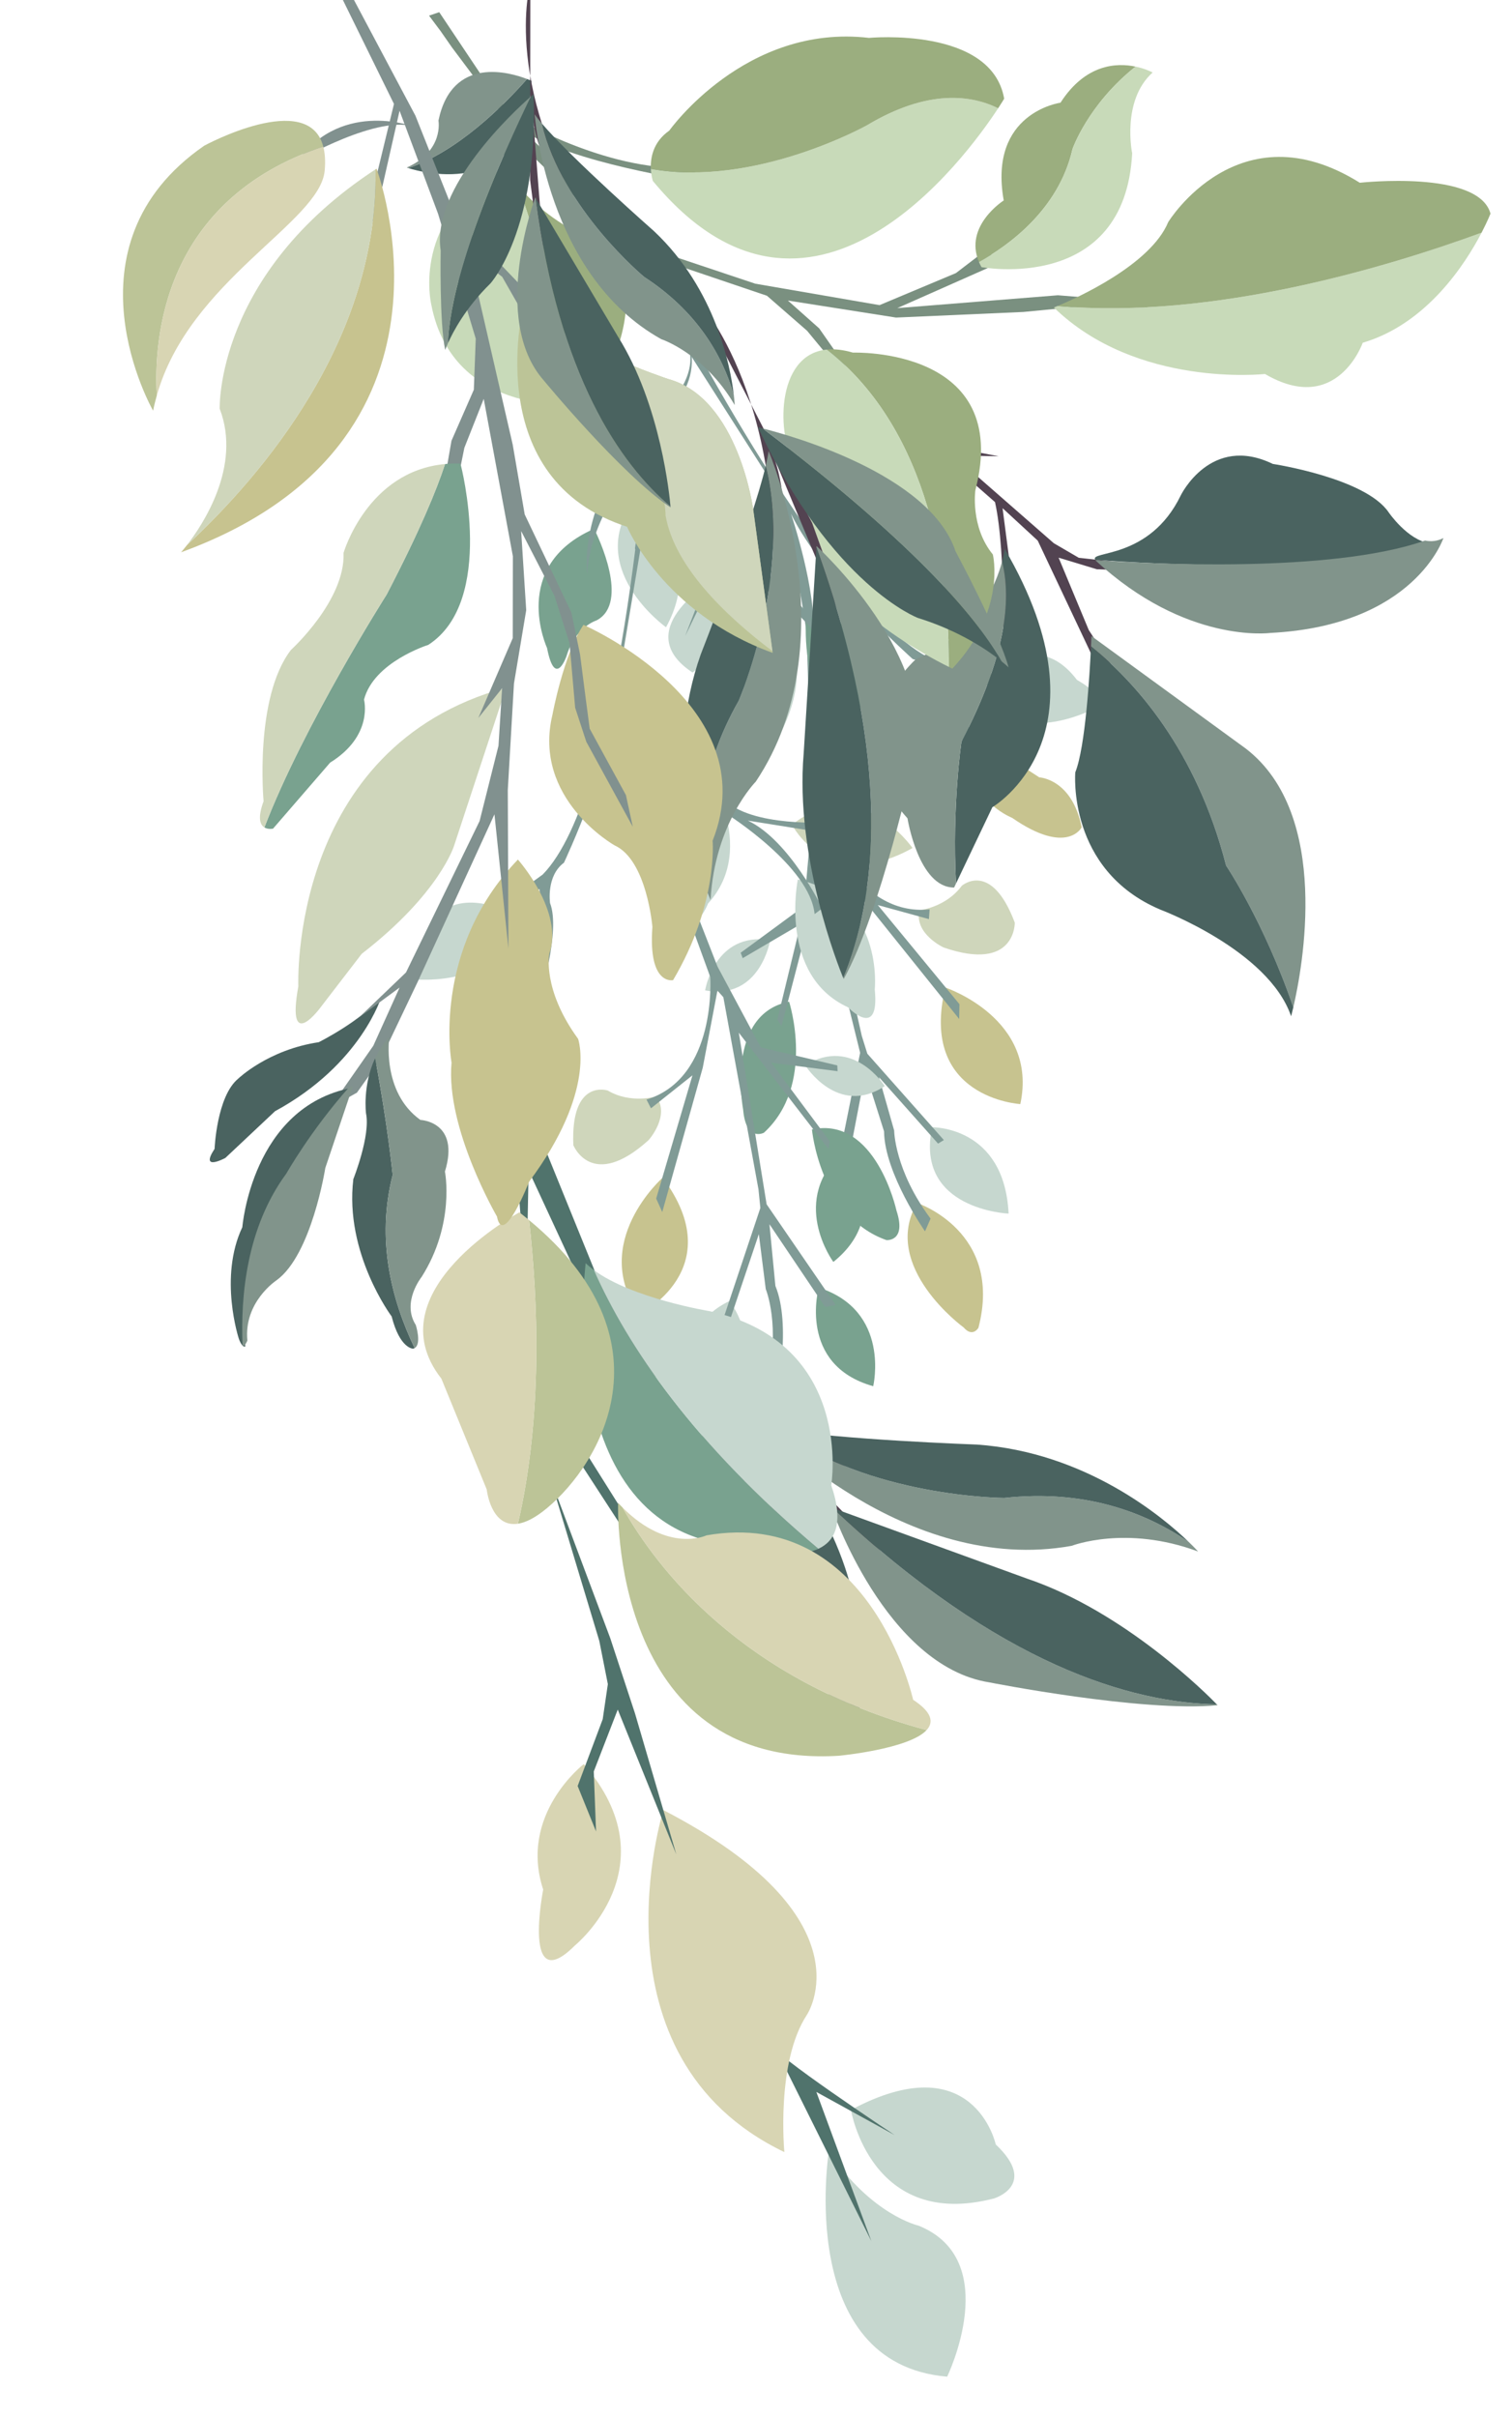 <?xml version="1.0" encoding="utf-8"?>
<svg xmlns="http://www.w3.org/2000/svg" viewBox="0 0 296 473" width="296"
    height="473" preserveAspectRatio="xMidYMid meet"
    style="width: 100%; height: 100%; transform: translate3d(0px, 0px, 0px);">
    <defs>
        <clipPath id="__lottie_element_39">
            <rect width="296" height="473" x="0" y="0"></rect>
        </clipPath>
    </defs>
    <g clip-path="url(#__lottie_element_39)">
        <g transform="matrix(1,0,0,1,-4,-33)" opacity="1" style="display: block;">
            <g opacity="1" transform="matrix(1,0,0,1,210.235,168.145)">
                <path fill="rgb(198,215,207)" fill-opacity="1"
                    d=" M-12.327,-2.957 C-12.327,-2.957 -3.361,-12.584 4.6,-2.082 C4.6,-2.082 12.327,2.058 7.005,4 C7.005,4 -10.924,12.583 -12.327,-2.957z">
                </path>
            </g>
            <g opacity="1" transform="matrix(1,0,0,1,203.274,189.474)">
                <path fill="rgb(199,195,143)" fill-opacity="1"
                    d=" M-6.151,-11.055 C-6.151,-11.055 4.185,-4.343 4.185,-4.343 C4.185,-4.343 10.589,-4.081 12.484,5.433 C12.484,5.433 9.665,11.055 -1.133,3.583 C-1.133,3.583 -12.484,-0.95 -6.151,-11.055z">
                </path>
            </g>
            <g opacity="1" transform="matrix(1,0,0,1,192.889,212.296)">
                <path fill="rgb(207,214,187)" fill-opacity="1"
                    d=" M-8.881,-1.164 C-8.881,-1.164 -3.739,-1.695 -0.606,-5.947 C-0.606,-5.947 5.153,-11.017 9.772,1.261 C9.772,1.261 9.992,11.017 -4.181,6.121 C-4.181,6.121 -9.992,3.417 -8.881,-1.164z">
                </path>
            </g>
            <g opacity="1" transform="matrix(1,0,0,1,195.565,237.668)">
                <path fill="rgb(199,195,143)" fill-opacity="1"
                    d=" M-6.498,-11.402 C-6.498,-11.402 11.761,-5.353 8.18,11.402 C8.18,11.402 -11.761,10.282 -6.498,-11.402z">
                </path>
            </g>
            <g opacity="1" transform="matrix(1,0,0,1,192.246,261.914)">
                <path fill="rgb(198,215,207)" fill-opacity="1"
                    d=" M-5.772,-8.304 C-5.772,-8.304 8.365,-8.592 9.206,8.591 C9.206,8.591 -9.206,7.841 -5.772,-8.304z">
                </path>
            </g>
            <g opacity="1" transform="matrix(1,0,0,1,188.372,281.624)">
                <path fill="rgb(199,195,143)" fill-opacity="1"
                    d=" M-4.845,-13.206 C-4.845,-13.206 12.077,-7.644 7.176,11.217 C7.176,11.217 6.047,13.206 4.279,11.16 C4.279,11.16 -12.076,-0.732 -4.845,-13.206z">
                </path>
            </g>
            <g opacity="1" transform="matrix(1,0,0,1,168.667,268.999)">
                <path fill="rgb(121,162,143)" fill-opacity="1"
                    d=" M0.725,-10.965 C0.725,-10.965 10.528,1.278 -1.525,10.965 C-1.525,10.965 -10.527,-1.245 0.725,-10.965z">
                </path>
            </g>
            <g opacity="1" transform="matrix(1,0,0,1,154.831,242.798)">
                <path fill="rgb(121,162,143)" fill-opacity="1"
                    d=" M3.652,-13.768 C3.652,-13.768 8.909,2.545 -1.279,11.877 C-1.279,11.877 -4.81,13.768 -5.35,7.332 C-5.35,7.332 -8.909,-11.319 3.652,-13.768z">
                </path>
            </g>
            <g opacity="1" transform="matrix(1,0,0,1,148.41,222.049)">
                <path fill="rgb(198,215,207)" fill-opacity="1"
                    d=" M6.369,-5.075 C6.369,-5.075 4.469,6.753 -6.369,4.769 C-6.369,4.769 -4.542,-6.753 6.369,-5.075z">
                </path>
            </g>
            <g opacity="1" transform="matrix(1,0,0,1,140.247,200.607)">
                <path fill="rgb(198,215,207)" fill-opacity="1"
                    d=" M1.607,-17.654 C1.607,-17.654 12.5,-1.913 2.363,9.209 C2.363,9.209 -0.818,17.654 -3.818,8.033 C-3.818,8.033 -12.5,-7.495 1.607,-17.654z">
                </path>
            </g>
            <g opacity="1" transform="matrix(1,0,0,1,128.738,178.155)">
                <path fill="rgb(207,214,187)" fill-opacity="1"
                    d=" M9.958,-5.509 C9.958,-5.509 8.959,9.933 -9.958,7.929 C-9.958,7.929 -6.27,-9.933 9.958,-5.509z">
                </path>
            </g>
            <g opacity="1" transform="matrix(1,0,0,1,142.557,130.2)">
                <path fill="rgb(198,215,207)" fill-opacity="1"
                    d=" M-7.443,-7.417 C-7.443,-7.417 10.525,-4.835 2.378,7.417 C2.378,7.417 -10.524,4.609 -7.443,-7.417z">
                </path>
            </g>
            <g opacity="1" transform="matrix(1,0,0,1,130.312,143.083)">
                <path fill="rgb(198,215,207)" fill-opacity="1"
                    d=" M-1.74,-12.671 C-1.74,-12.671 12.469,-2.593 4.075,12.671 C4.075,12.671 -12.47,0.894 -1.74,-12.671z">
                </path>
            </g>
            <g opacity="1" transform="matrix(1,0,0,1,115.226,152.219)">
                <path fill="rgb(121,162,143)" fill-opacity="1"
                    d=" M5.08,-15.729 C5.08,-15.729 11.564,-3.211 6.711,1.376 C6.388,1.681 6.014,1.952 5.584,2.181 C5.584,2.181 1.4,3.429 -0.314,9.158 C-0.314,9.158 -2.554,15.729 -4.135,7.584 C-4.135,7.584 -11.563,-8.45 5.08,-15.729z">
                </path>
            </g>
            <g opacity="1" transform="matrix(1,0,0,1,165.518,182.77)">
                <path fill="rgb(128,155,150)" fill-opacity="1"
                    d=" M-30.428,-91.201 C-30.428,-91.201 1.329,-28.84 21.891,-20.292 C21.891,-20.292 33.382,-17.665 33.382,-17.665 C33.382,-17.665 33.893,-15.116 33.893,-15.116 C33.893,-15.116 23.585,-17.941 23.585,-17.941 C23.585,-17.941 27.435,-6.496 32.926,-0.474 C32.926,-0.474 31.913,1.706 31.913,1.706 C31.913,1.706 22.961,-8.714 22.768,-14.581 C22.768,-14.581 21.437,-19.756 17.161,-20.793 C17.161,-20.793 -0.402,-36.374 -6.663,-49.213 C-6.663,-49.213 -1.489,-33.889 -2.342,-25.042 C-2.342,-25.042 -0.418,10.999 -0.418,10.999 C-0.418,10.999 6.037,29.705 20.47,28.195 C20.47,28.195 20.333,30.102 20.333,30.102 C20.333,30.102 10.327,27.351 10.327,27.351 C10.327,27.351 26.315,46.754 26.315,46.754 C26.315,46.754 26.259,49.651 26.259,49.651 C26.259,49.651 7.884,26.758 7.884,26.758 C7.884,26.758 -0.663,14.011 -0.663,14.011 C-0.663,14.011 -1.225,15.653 -1.225,15.653 C-1.225,15.653 7.188,52.945 7.188,52.945 C7.188,52.945 8.279,56.444 8.279,56.444 C8.279,56.444 23.259,73.339 23.259,73.339 C23.259,73.339 22.12,74.033 22.12,74.033 C22.12,74.033 10.559,61.04 10.559,61.04 C10.559,61.04 13.527,71.463 13.527,71.463 C13.527,71.463 13.582,79.237 20.66,88.715 C20.66,88.715 19.57,91.201 19.57,91.201 C19.57,91.201 11.642,79.898 11.548,71.629 C11.548,71.629 7.884,60.067 7.884,60.067 C7.884,60.067 4.205,79.224 4.205,79.224 C4.205,79.224 2.15,79.696 2.15,79.696 C2.15,79.696 6.868,56.263 6.868,56.263 C6.868,56.263 -1.286,23.238 -1.286,23.238 C-1.286,23.238 -8.528,51.071 -8.528,51.071 C-8.528,51.071 -9.337,49.743 -9.337,49.743 C-9.337,49.743 -4.816,31.113 -4.816,31.113 C-4.816,31.113 -16.127,37.747 -16.127,37.747 C-16.127,37.747 -16.515,36.682 -16.515,36.682 C-16.515,36.682 -4.116,27.565 -4.116,27.565 C-4.116,27.565 -2.523,9.679 -2.523,9.679 C-2.523,9.679 -3.607,-25.833 -3.607,-25.833 C-3.607,-25.833 -5.369,-38.551 -6.965,-43.304 C-6.965,-43.304 -10.918,-25.021 -15.932,-17.021 C-15.932,-17.021 -26.876,-1.244 -24.032,7.693 C-24.032,7.693 -25.865,7.248 -25.865,7.248 C-25.865,7.248 -25.203,-7.468 -19.191,-14.255 C-19.191,-14.255 -32.928,-5.623 -32.928,-5.623 C-32.928,-5.623 -33.894,-7.637 -33.894,-7.637 C-33.894,-7.637 -19.066,-12.769 -16.487,-20.066 C-16.487,-20.066 -7.292,-35.298 -9.344,-45.498 C-9.344,-45.498 -9.902,-54.527 -9.902,-54.527 C-9.902,-54.527 -32.979,-90.688 -32.979,-90.688 C-32.979,-90.688 -30.428,-91.201 -30.428,-91.201z">
                </path>
            </g>
            <g opacity="1" transform="matrix(1,0,0,1,130.3,118.68)">
                <path fill="rgb(128,155,150)" fill-opacity="1"
                    d=" M4.251,-26.783 C4.251,-26.783 13.313,-17.037 6.77,-7.845 C6.77,-7.845 1.527,-2.677 3.022,1.378 C3.022,1.378 13.206,11.827 13.206,11.827 C13.206,11.827 1.653,1.801 1.653,1.801 C1.653,1.801 -1.457,22.497 -1.457,22.497 C-1.457,22.497 -1.993,21.653 -1.993,21.653 C-1.993,21.653 0.823,1.72 0.823,1.72 C0.823,1.72 -10.914,14.381 -11.336,26.783 C-11.336,26.783 -13.313,12.721 -0.698,-0.172 C11.917,-13.064 11.023,-17.377 2.523,-26.77 C2.523,-26.77 4.251,-26.783 4.251,-26.783z">
                </path>
            </g>
            <g opacity="1" transform="matrix(1,0,0,1,93.698,215.5)">
                <path fill="rgb(198,215,207)" fill-opacity="1"
                    d=" M7.959,-4.752 C7.959,-4.752 -4.063,-10.094 -7.271,2.688 C-7.271,2.688 -12.759,9.524 -7.102,9.225 C-7.102,9.225 12.759,10.094 7.959,-4.752z">
                </path>
            </g>
            <g opacity="1" transform="matrix(1,0,0,1,106.124,235.883)">
                <path fill="rgb(199,195,143)" fill-opacity="1"
                    d=" M1.441,-13.271 C1.441,-13.271 -5.438,-3.044 -5.438,-3.044 C-5.438,-3.044 -11.228,-0.294 -9.242,9.202 C-9.242,9.202 -4.444,13.271 2.562,2.163 C2.562,2.163 11.228,-6.457 1.441,-13.271z">
                </path>
            </g>
            <g opacity="1" transform="matrix(1,0,0,1,125.474,255.089)">
                <path fill="rgb(207,214,187)" fill-opacity="1"
                    d=" M6.977,-7.52 C6.977,-7.52 2.039,-5.993 -2.511,-8.676 C-2.511,-8.676 -9.795,-11.083 -9.233,2.023 C-9.233,2.023 -5.612,11.084 5.509,1.025 C5.509,1.025 9.795,-3.742 6.977,-7.52z">
                </path>
            </g>
            <g opacity="1" transform="matrix(1,0,0,1,133.185,276.84)">
                <path fill="rgb(199,195,143)" fill-opacity="1"
                    d=" M0.544,-13.366 C0.544,-13.366 -13.884,-0.645 -4.021,13.366 C-4.021,13.366 13.884,4.521 0.544,-13.366z">
                </path>
            </g>
            <g opacity="1" transform="matrix(1,0,0,1,145.016,298.321)">
                <path fill="rgb(198,215,207)" fill-opacity="1"
                    d=" M1.816,-10.707 C1.816,-10.707 -11.303,-5.431 -5.343,10.707 C-5.343,10.707 11.303,2.801 1.816,-10.707z">
                </path>
            </g>
            <g opacity="1" transform="matrix(1,0,0,1,154.424,314.366)">
                <path fill="rgb(199,195,143)" fill-opacity="1"
                    d=" M0.923,-14.284 C0.923,-14.284 -12.465,-2.535 -0.564,12.897 C-0.564,12.897 1.255,14.284 2.079,11.709 C2.079,11.709 12.465,-5.642 0.923,-14.284z">
                </path>
            </g>
            <g opacity="1" transform="matrix(1,0,0,1,169.252,294.635)">
                <path fill="rgb(121,162,143)" fill-opacity="1"
                    d=" M-4.971,-9.647 C-4.971,-9.647 -9.191,5.459 5.694,9.647 C5.694,9.647 9.191,-5.115 -4.971,-9.647z">
                </path>
            </g>
            <g opacity="1" transform="matrix(1,0,0,1,172.238,263.703)">
                <path fill="rgb(121,162,143)" fill-opacity="1"
                    d=" M-9.288,-9.674 C-9.288,-9.674 -7.732,7.395 5.298,11.986 C5.298,11.986 9.288,12.343 7.262,6.209 C7.262,6.209 3.227,-12.344 -9.288,-9.674z">
                </path>
            </g>
            <g opacity="1" transform="matrix(1,0,0,1,169.42,243.646)">
                <path fill="rgb(198,215,207)" fill-opacity="1"
                    d=" M-7.788,-2.159 C-7.788,-2.159 -1.405,7.979 7.788,1.906 C7.788,1.906 1.593,-7.979 -7.788,-2.159z">
                </path>
            </g>
            <g opacity="1" transform="matrix(1,0,0,1,166.742,220.888)">
                <path fill="rgb(198,215,207)" fill-opacity="1"
                    d=" M-6.554,-15.767 C-6.554,-15.767 -10.407,2.985 3.279,9.244 C3.279,9.244 9.516,15.766 8.506,5.738 C8.506,5.738 10.407,-11.951 -6.554,-15.767z">
                </path>
            </g>
            <g opacity="1" transform="matrix(1,0,0,1,170.849,196.095)">
                <path fill="rgb(207,214,187)" fill-opacity="1"
                    d=" M-11.795,-1.693 C-11.795,-1.693 -4.823,12.123 11.795,2.865 C11.795,2.865 1.4,-12.123 -11.795,-1.693z">
                </path>
            </g>
            <g opacity="1" transform="matrix(1,0,0,1,138.821,155.872)">
                <path fill="rgb(198,215,207)" fill-opacity="1"
                    d=" M3.986,-8.748 C3.986,-8.748 -11.533,0.67 0.765,8.748 C0.765,8.748 11.533,1.109 3.986,-8.748z">
                </path>
            </g>
            <g opacity="1" transform="matrix(1,0,0,1,154.847,164.376)">
                <path fill="rgb(198,215,207)" fill-opacity="1"
                    d=" M-3.033,-12.797 C-3.033,-12.797 -12.155,2.044 1.55,12.797 C1.55,12.797 12.155,-4.523 -3.033,-12.797z">
                </path>
            </g>
            <g opacity="1" transform="matrix(1,0,0,1,170.949,166.905)">
                <path fill="rgb(121,162,143)" fill-opacity="1"
                    d=" M-9.146,-12.974 C-9.146,-12.974 -10.207,1.083 -3.945,3.401 C-3.527,3.555 -3.078,3.657 -2.592,3.7 C-2.592,3.7 1.746,3.209 5.568,7.807 C5.568,7.807 10.206,12.974 8.467,4.861 C8.467,4.861 9.018,-12.8 -9.146,-12.974z">
                </path>
            </g>
            <g opacity="1" transform="matrix(1,0,0,1,134.344,211.838)">
                <path fill="rgb(128,155,150)" fill-opacity="1"
                    d=" M-3.749,-93.439 C-3.749,-93.439 -8.523,-23.621 -24.091,-7.697 C-24.091,-7.697 -33.632,-0.777 -33.632,-0.777 C-33.632,-0.777 -33.104,1.77 -33.104,1.77 C-33.104,1.77 -24.727,-4.871 -24.727,-4.871 C-24.727,-4.871 -23.785,7.168 -26.477,14.861 C-26.477,14.861 -24.689,16.469 -24.689,16.469 C-24.689,16.469 -20.538,3.374 -22.66,-2.099 C-22.66,-2.099 -23.463,-7.381 -19.936,-10.012 C-19.936,-10.012 -9.886,-31.23 -9.157,-45.496 C-9.157,-45.496 -7.911,-29.37 -3.658,-21.565 C-3.658,-21.565 8.697,12.346 8.697,12.346 C8.697,12.346 10.09,32.086 -3.781,36.354 C-3.781,36.354 -2.905,38.055 -2.905,38.055 C-2.905,38.055 5.22,31.602 5.22,31.602 C5.22,31.602 -1.884,55.719 -1.884,55.719 C-1.884,55.719 -0.697,58.362 -0.697,58.362 C-0.697,58.362 7.235,30.099 7.235,30.099 C7.235,30.099 10.105,15.021 10.105,15.021 C10.105,15.021 11.264,16.313 11.264,16.313 C11.264,16.313 18.14,53.918 18.14,53.918 C18.14,53.918 18.508,57.564 18.508,57.564 C18.508,57.564 11.348,78.978 11.348,78.978 C11.348,78.978 12.667,79.171 12.667,79.171 C12.667,79.171 18.211,62.686 18.211,62.686 C18.211,62.686 19.565,73.438 19.565,73.438 C19.565,73.438 22.563,80.611 19.767,92.106 C19.767,92.106 21.742,93.966 21.742,93.966 C21.742,93.966 24.606,80.46 21.452,72.814 C21.452,72.814 20.29,60.743 20.29,60.743 C20.29,60.743 31.184,76.926 31.184,76.926 C31.184,76.926 33.259,76.555 33.259,76.555 C33.259,76.555 19.735,56.845 19.735,56.845 C19.735,56.845 14.293,23.267 14.293,23.267 C14.293,23.267 31.863,46.035 31.863,46.035 C31.863,46.035 32.087,44.496 32.087,44.496 C32.087,44.496 20.626,29.129 20.626,29.129 C20.626,29.129 33.632,30.798 33.632,30.798 C33.632,30.798 33.572,29.666 33.572,29.666 C33.572,29.666 18.591,26.138 18.591,26.138 C18.591,26.138 10.116,10.308 10.116,10.308 C10.116,10.308 -2.806,-22.788 -2.806,-22.788 C-2.806,-22.788 -6.167,-35.18 -6.562,-40.178 C-6.562,-40.178 4.239,-24.907 11.987,-19.512 C11.987,-19.512 28.239,-9.286 29.126,0.05 C29.126,0.05 30.638,-1.077 30.638,-1.077 C30.638,-1.077 24.262,-14.356 16.069,-18.244 C16.069,-18.244 32.091,-15.687 32.091,-15.687 C32.091,-15.687 32.19,-17.918 32.19,-17.918 C32.19,-17.918 16.537,-16.829 11.304,-22.531 C11.304,-22.531 -3.124,-32.94 -5.234,-43.128 C-5.234,-43.128 -8.26,-51.653 -8.26,-51.653 C-8.26,-51.653 -1.202,-93.966 -1.202,-93.966 C-1.202,-93.966 -3.749,-93.439 -3.749,-93.439z">
                </path>
            </g>
            <g opacity="1" transform="matrix(1,0,0,1,146.628,139.741)">
                <path fill="rgb(128,155,150)" fill-opacity="1"
                    d=" M-15.409,-21.252 C-15.409,-21.252 -19.926,-8.735 -10.304,-2.843 C-10.304,-2.843 -3.455,-0.143 -3.242,4.173 C-3.242,4.173 -8.515,17.778 -8.515,17.778 C-8.515,17.778 -1.816,4.025 -1.816,4.025 C-1.816,4.025 9.156,21.848 9.156,21.848 C9.156,21.848 9.32,20.861 9.32,20.861 C9.32,20.861 -1.085,3.626 -1.085,3.626 C-1.085,3.626 14.676,10.674 19.926,21.918 C19.926,21.918 16.233,8.206 -0.427,1.29 C-17.085,-5.627 -17.953,-9.945 -13.815,-21.918 C-13.815,-21.918 -15.409,-21.252 -15.409,-21.252z">
                </path>
            </g>
        </g>
        <g transform="matrix(1,0,0,1,0,0)" opacity="1" style="display: block;">
            <g opacity="1" transform="matrix(1,0,0,1,203.135,114.56)">
                <path fill="rgb(82,67,81)" fill-opacity="1"
                    d=" M20.675,27.913 C20.675,27.913 11.562,15.682 11.562,15.682 C11.562,15.682 0.021,-8.758 0.021,-8.758 C0.021,-8.758 -6.866,-15.111 -6.866,-15.111 C-6.866,-15.111 -5.176,-2.13 -5.176,-2.13 C-5.176,-2.13 -4.78,5.068 -4.78,5.068 C-4.78,5.068 -4.803,11.753 -4.803,11.753 C-4.803,11.753 -6.822,14.937 -6.822,14.937 C-6.822,14.937 -6.082,-6.178 -8.346,-16.298 C-8.346,-16.298 -21.572,-27.913 -21.572,-27.913 C-21.572,-27.913 -7.62,-25.266 -7.62,-25.266 C-7.62,-25.266 -16.459,-25.414 -16.459,-25.414 C-16.459,-25.414 3.171,-8.249 3.171,-8.249 C3.171,-8.249 8.06,-5.396 8.06,-5.396 C8.06,-5.396 19.889,-4.095 19.889,-4.095 C19.889,-4.095 19.859,-2.874 19.859,-2.874 C19.859,-2.874 11.599,-3.151 11.599,-3.151 C11.599,-3.151 4.107,-5.422 4.107,-5.422 C4.107,-5.422 10.009,8.742 10.009,8.742 C10.009,8.742 21.572,26.497 21.572,26.497 C21.572,26.497 20.675,27.913 20.675,27.913z">
                </path>
            </g>
            <g opacity="1" transform="matrix(1,0,0,1,237.135,160.81)">
                <path fill="rgb(129,148,139)" fill-opacity="1"
                    d=" M2.89,8.575 C2.89,8.575 10.315,19.588 16.053,36.328 C17.808,28.788 23.55,-1.349 6.773,-14.296 C6.773,-14.296 -23.464,-36.328 -23.464,-36.328 C-23.464,-36.328 -23.49,-35.572 -23.549,-34.312 C-15.025,-27.451 -2.952,-14.217 2.89,8.575z">
                </path>
            </g>
            <g opacity="1" transform="matrix(1,0,0,1,231.014,162.689)">
                <path fill="rgb(74,99,96)" fill-opacity="1"
                    d=" M22.174,34.449 C16.436,17.708 9.01,6.697 9.01,6.697 C3.168,-16.095 -8.905,-29.33 -17.43,-36.191 C-17.68,-30.865 -18.525,-16.479 -20.506,-11.551 C-20.506,-11.551 -22.175,7.554 -3.888,15.314 C-3.888,15.314 17.331,23.246 21.741,36.191 C21.741,36.191 21.915,35.562 22.174,34.449z">
                </path>
            </g>
            <g opacity="1" transform="matrix(1,0,0,1,246.519,98.919)">
                <path fill="rgb(74,99,96)" fill-opacity="1"
                    d=" M33.399,7.409 C29.05,6.8 25.33,1.34 25.33,1.34 C20.774,-5.385 2.655,-8.129 2.655,-8.129 C-9.52,-14.028 -15.368,-1.966 -15.368,-1.966 C-21.513,10.728 -33.399,8.792 -32.095,10.638 C-28.286,10.946 12.389,14.027 33.399,7.409z">
                </path>
            </g>
            <g opacity="1" transform="matrix(1,0,0,1,248.501,115.692)">
                <path fill="rgb(129,148,139)" fill-opacity="1"
                    d=" M34.073,-10.396 C32.862,-9.762 31.641,-9.667 30.474,-9.906 C11.997,-3.431 -24.118,-5.369 -34.073,-6.056 C-16.352,10.397 0.166,8.176 0.166,8.176 C28.451,6.755 34.073,-10.396 34.073,-10.396z">
                </path>
            </g>
            <g opacity="1" transform="matrix(1,0,0,1,202.226,140.156)">
                <path fill="rgb(74,99,96)" fill-opacity="1"
                    d=" M-5.544,-32.754 C-5.544,-32.754 -5.644,-31.792 -6.052,-30.251 C-4.157,-22.686 -5.376,-11.494 -14.004,4.993 C-14.004,4.993 -15.866,17.515 -15.072,32.754 C-15.072,32.754 -7.951,17.81 -7.951,17.81 C-7.951,17.81 15.865,3.9 -5.544,-32.754z">
                </path>
            </g>
            <g opacity="1" transform="matrix(1,0,0,1,180.394,141.819)">
                <path fill="rgb(129,148,139)" fill-opacity="1"
                    d=" M15.781,-31.915 C14.586,-27.393 10.73,-17.859 -1.108,-12.803 C-1.108,-12.803 -17.675,1.83 -2.74,18.321 C-2.74,18.321 -0.57,31.915 6.389,31.869 C6.389,31.869 6.76,31.09 6.76,31.09 C5.967,15.851 7.829,3.329 7.829,3.329 C16.457,-13.158 17.676,-24.35 15.781,-31.915z">
                </path>
            </g>
            <g opacity="1" transform="matrix(1,0,0,1,154.374,40.545)">
                <path fill="rgb(122,144,128)" fill-opacity="1"
                    d=" M70.382,19.67 C70.382,19.67 57.936,19.352 57.936,19.352 C57.936,19.352 45.986,20.505 45.986,20.505 C45.986,20.505 21.044,21.604 21.044,21.604 C21.044,21.604 -0.13,18.271 -0.13,18.271 C-0.13,18.271 5.993,23.715 5.993,23.715 C5.993,23.715 11.235,31.222 11.235,31.222 C11.235,31.222 11.492,38.162 11.492,38.162 C11.492,38.162 7.763,29.192 7.763,29.192 C7.763,29.192 3.617,24.176 3.617,24.176 C3.617,24.176 -4.23,17.335 -4.23,17.335 C-4.23,17.335 -21.788,11.391 -21.788,11.391 C-21.788,11.391 -41.393,-1.627 -41.393,-1.627 C-41.393,-1.627 -53.107,-12.863 -53.107,-12.863 C-53.107,-12.863 -55.406,-5.206 -55.406,-5.206 C-55.406,-5.206 -55.331,2.271 -55.331,2.271 C-55.331,2.271 -56.725,-3.65 -56.725,-3.65 C-56.725,-3.65 -54.402,-15.933 -54.402,-15.933 C-54.402,-15.933 -65.874,-31.238 -65.874,-31.238 C-65.874,-31.238 -68.143,-34.495 -68.143,-34.495 C-68.143,-34.495 -70.382,-37.484 -70.382,-37.484 C-70.382,-37.484 -68.385,-38.162 -68.385,-38.162 C-68.385,-38.162 -57.087,-21.266 -57.087,-21.266 C-57.087,-21.266 -53.089,-17.318 -53.089,-17.318 C-53.089,-17.318 -34.23,-6.187 -18.077,-7.894 C-18.077,-7.894 -18.814,-5.173 -18.814,-5.173 C-18.814,-5.173 -42.67,-8.682 -51.973,-15.01 C-51.973,-15.01 -40.704,-4.04 -40.704,-4.04 C-40.704,-4.04 -22.098,9.765 -22.098,9.765 C-22.098,9.765 -6.523,14.973 -6.523,14.973 C-6.523,14.973 17.808,19.171 17.808,19.171 C17.808,19.171 32.761,12.899 32.761,12.899 C32.761,12.899 39.046,8.097 39.046,8.097 C39.046,8.097 40.806,11.107 40.806,11.107 C40.806,11.107 21.291,19.753 21.291,19.753 C21.291,19.753 52.716,17.239 52.716,17.239 C52.716,17.239 68.365,18.498 68.365,18.498 C68.365,18.498 70.382,19.67 70.382,19.67z">
                </path>
            </g>
            <g opacity="1" transform="matrix(1,0,0,1,248.179,63.497)">
                <path fill="rgb(200,218,185)" fill-opacity="1"
                    d=" M41.864,-17.959 C38.699,-11.872 31.148,-0.11 18.601,3.578 C18.601,3.578 13.571,17.959 -0.536,9.692 C-0.536,9.692 -25.602,12.484 -41.864,-3.319 C-41.864,-3.319 -41.593,-3.424 -41.121,-3.62 C-10.591,-0.887 23.793,-11.349 41.864,-17.959z">
                </path>
            </g>
            <g opacity="1" transform="matrix(1,0,0,1,249.423,41.768)">
                <path fill="rgb(155,174,127)" fill-opacity="1"
                    d=" M-42.366,18.109 C-38.896,16.665 -24.21,10.136 -20.724,1.694 C-20.724,1.694 -6.927,-20.843 16.779,-6.003 C16.779,-6.003 40.036,-8.586 42.366,0.038 C42.366,0.038 41.791,1.52 40.619,3.771 C22.548,10.381 -11.836,20.842 -42.366,18.109z">
                </path>
            </g>
            <g opacity="1" transform="matrix(1,0,0,1,180.065,99.353)">
                <path fill="rgb(155,174,127)" fill-opacity="1"
                    d=" M-18.199,-30.944 C-16.728,-31.088 -15.035,-30.915 -13.094,-30.345 C-13.094,-30.345 18.199,-31.491 10.878,-3.414 C10.878,-3.414 9.854,3.722 14.302,9.162 C14.302,9.162 17.019,20.127 6.378,31.491 C6.378,31.491 6.135,31.379 5.717,31.174 C5.702,14.245 2.389,-14.816 -18.199,-30.944z">
                </path>
            </g>
            <g opacity="1" transform="matrix(1,0,0,1,168.68,99.468)">
                <path fill="rgb(200,218,185)" fill-opacity="1"
                    d=" M-6.814,-31.059 C13.774,-14.931 17.087,14.13 17.102,31.059 C12.694,28.904 -12.616,15.765 -9.99,-0.552 C-9.99,-0.552 -9.362,-4.006 -13.143,-9.107 C-16.453,-13.571 -17.101,-30.057 -6.814,-31.059z">
                </path>
            </g>
            <g opacity="1" transform="matrix(1,0,0,1,161.413,45.015)">
                <path fill="rgb(200,218,185)" fill-opacity="1"
                    d=" M8.258,-20.465 C20.263,-27.666 28.778,-26.395 33.992,-23.828 C27.695,-14.227 -2.796,27.666 -33.609,-9.605 C-33.609,-9.605 -33.929,-10.576 -33.992,-11.969 C-13.648,-8.259 8.258,-20.465 8.258,-20.465z">
                </path>
            </g>
            <g opacity="1" transform="matrix(1,0,0,1,161.954,20.669)">
                <path fill="rgb(155,174,127)" fill-opacity="1"
                    d=" M8.172,-13.254 C8.172,-13.254 32.148,-15.532 34.632,-1.354 C34.632,-1.354 34.224,-0.661 33.451,0.518 C28.236,-2.049 19.722,-3.321 7.717,3.88 C7.717,3.88 -14.19,16.086 -34.535,12.376 C-34.632,10.248 -34.126,7.124 -30.93,4.891 C-30.93,4.891 -16.048,-16.086 8.172,-13.254z">
                </path>
            </g>
            <g opacity="1" transform="matrix(1,0,0,1,114.369,57.582)">
                <path fill="rgb(155,174,127)" fill-opacity="1"
                    d=" M-8.279,7.327 C-8.279,7.327 -10.71,-0.308 -8.926,-8.12 C-8.926,-8.12 -10.464,-14.853 -13.085,-21.353 C-10.612,-18.445 -6.232,-14.278 0.561,-11.095 C0.561,-11.095 13.085,-6.96 6.057,11.87 C6.057,11.87 2.084,15.156 5.126,21.19 C5.126,21.19 4.734,21.262 4.064,21.353 C-0.451,18.108 -6.067,13.142 -8.279,7.327z">
                </path>
            </g>
            <g opacity="1" transform="matrix(1,0,0,1,99.387,57.245)">
                <path fill="rgb(200,218,185)" fill-opacity="1"
                    d=" M6.056,-7.783 C4.273,0.029 6.702,7.665 6.702,7.665 C8.915,13.48 14.531,18.444 19.047,21.689 C13.678,22.422 -10.725,24.491 -14.971,2.286 C-14.971,2.286 -19.047,-14.873 -0.646,-24.49 C-0.646,-24.49 0.158,-23.062 1.898,-21.015 C4.518,-14.515 6.056,-7.783 6.056,-7.783z">
                </path>
            </g>
            <g opacity="1" transform="matrix(1,0,0,1,205.47,31.766)">
                <path fill="rgb(155,174,127)" fill-opacity="1"
                    d=" M16.834,-18.732 C7.452,-11.251 4.485,-2.572 4.485,-2.572 C1.79,9.234 -7.972,16.263 -13.819,19.507 C-16.834,12.456 -8.974,7.462 -8.974,7.462 C-12.039,-9.758 2.136,-11.665 2.136,-11.665 C7.03,-19.264 13.129,-19.508 16.834,-18.732z">
                </path>
            </g>
            <g opacity="1" transform="matrix(1,0,0,1,208.648,35.282)">
                <path fill="rgb(200,218,185)" fill-opacity="1"
                    d=" M16.997,-21.093 C10.851,-15.584 12.994,-5.277 12.994,-5.277 C11.545,22.248 -16.504,17.001 -16.504,17.001 C-16.696,16.659 -16.855,16.324 -16.997,15.991 C-11.149,12.747 -1.388,5.718 1.308,-6.089 C1.308,-6.089 4.274,-14.766 13.656,-22.248 C15.685,-21.823 16.997,-21.093 16.997,-21.093z">
                </path>
            </g>
        </g>
        <g transform="matrix(1,0,0,1,16,-5)" opacity="1" style="display: block;">
            <g opacity="1" transform="matrix(1,0,0,1,138.43,104.089)">
                <path fill="rgb(83,67,81)" fill-opacity="1"
                    d=" M-17.986,-40.534 C-17.986,-40.534 1.094,-20.365 -3.812,25.297 C-3.812,25.297 2.378,2.437 -3.384,-10.697 C-3.384,-10.697 17.986,40.534 17.986,40.534 C17.986,40.534 4.563,3.26 4.563,3.26 C4.563,3.26 -17.986,-40.534 -17.986,-40.534z">
                </path>
            </g>
            <g opacity="1" transform="matrix(1,0,0,1,135.28,137.177)">
                <path fill="rgb(129,148,139)" fill-opacity="1"
                    d=" M-6.645,4.933 C-14.525,18.727 -15.106,31.421 -13.152,41.503 C-12.573,43.06 -12.173,43.921 -12.173,43.921 C-11.36,28.89 -3.32,20.786 -3.32,20.786 C15.106,-6.785 -0.811,-43.921 -0.811,-43.921 C-0.916,-43.114 -1.113,-42.13 -1.376,-41.016 C3.917,-19.648 -6.645,4.933 -6.645,4.933z">
                </path>
            </g>
            <g opacity="1" transform="matrix(1,0,0,1,126.625,137.42)">
                <path fill="rgb(74,99,96)" fill-opacity="1"
                    d=" M-4.497,41.26 C-6.451,31.177 -5.87,18.484 2.01,4.69 C2.01,4.69 12.572,-19.891 7.279,-41.26 C4.592,-29.868 -5.447,-4.344 -5.447,-4.344 C-12.573,15.8 -6.932,34.723 -4.497,41.26z">
                </path>
            </g>
            <g opacity="1" transform="matrix(1,0,0,1,155.951,154.238)">
                <path fill="rgb(129,148,139)" fill-opacity="1"
                    d=" M-6.873,42.157 C-6.818,42.289 -6.784,42.369 -6.784,42.369 C0.438,29.373 6.947,-0.415 6.947,-0.415 C12.12,-20.345 -12.104,-42.369 -12.104,-42.369 C-12.104,-42.369 -12.12,-42.12 -12.12,-42.12 C3.165,0.276 -0.553,26.881 -6.873,42.157z">
                </path>
            </g>
            <g opacity="1" transform="matrix(1,0,0,1,149.36,154.256)">
                <path fill="rgb(74,99,96)" fill-opacity="1"
                    d=" M-5.529,-42.139 C-5.529,-42.139 -8.027,-1.797 -8.027,-1.797 C-9.756,18.456 -1.221,39.856 -0.282,42.139 C6.038,26.863 9.756,0.257 -5.529,-42.139z">
                </path>
            </g>
            <g opacity="1" transform="matrix(1,0,0,1,156.232,111.527)">
                <path fill="rgb(74,99,96)" fill-opacity="1"
                    d=" M-22.92,-22.679 C-23.51,-22.827 -23.846,-22.904 -23.846,-22.904 C-9.349,8.096 7.464,14.404 7.464,14.404 C15.845,17.006 21.431,20.955 23.847,22.904 C19.646,15.393 8.206,0.88 -22.92,-22.679z">
                </path>
            </g>
            <g opacity="1" transform="matrix(1,0,0,1,157.378,112.228)">
                <path fill="rgb(129,148,139)" fill-opacity="1"
                    d=" M-24.067,-23.381 C7.059,0.178 18.499,14.691 22.7,22.202 C23.594,22.924 24.067,23.381 24.067,23.381 C22.357,16.828 13.683,0.654 13.683,0.654 C8.631,-14.468 -18.699,-22.03 -24.067,-23.381z">
                </path>
            </g>
            <g opacity="1" transform="matrix(1,0,0,1,141.814,291.965)">
                <path fill="rgb(83,67,81)" fill-opacity="1"
                    d=" M-29.996,-32.66 C-29.996,-32.66 -19.111,-7.119 24.718,6.595 C24.718,6.595 1.286,3.153 -8.459,-7.37 C-8.459,-7.37 29.996,32.66 29.996,32.66 C29.996,32.66 1.171,5.486 1.171,5.486 C1.171,5.486 -29.996,-32.66 -29.996,-32.66z">
                </path>
            </g>
            <g opacity="1" transform="matrix(1,0,0,1,176.002,298.716)">
                <path fill="rgb(129,148,139)" fill-opacity="1"
                    d=" M4.585,-0.569 C20.378,-2.294 32.248,2.237 40.715,8.05 C41.911,9.202 42.542,9.912 42.542,9.912 C28.434,4.662 17.796,8.803 17.796,8.803 C-14.836,14.703 -42.542,-14.704 -42.542,-14.704 C-41.76,-14.479 -40.78,-14.265 -39.654,-14.062 C-22.17,-0.686 4.585,-0.569 4.585,-0.569z">
                </path>
            </g>
            <g opacity="1" transform="matrix(1,0,0,1,176.533,295.71)">
                <path fill="rgb(74,99,96)" fill-opacity="1"
                    d=" M40.185,11.056 C31.718,5.243 19.846,0.712 4.053,2.437 C4.053,2.437 -22.7,2.32 -40.184,-11.056 C-28.666,-8.978 -1.257,-8.004 -1.257,-8.004 C20.058,-6.505 35.162,6.216 40.185,11.056z">
                </path>
            </g>
            <g opacity="1" transform="matrix(1,0,0,1,184.58,320.092)">
                <path fill="rgb(129,148,139)" fill-opacity="1"
                    d=" M37.634,18.454 C37.734,18.557 37.793,18.619 37.793,18.619 C22.996,20.058 -6.917,14.147 -6.917,14.147 C-27.257,10.942 -37.792,-20.057 -37.792,-20.057 C-37.792,-20.057 -37.557,-19.971 -37.557,-19.971 C-4.776,10.955 21.106,18.157 37.634,18.454z">
                </path>
            </g>
            <g opacity="1" transform="matrix(1,0,0,1,184.618,319.333)">
                <path fill="rgb(74,99,96)" fill-opacity="1"
                    d=" M-37.596,-19.212 C-37.596,-19.212 0.395,-5.413 0.395,-5.413 C19.657,1.08 35.878,17.44 37.595,19.213 C21.067,18.916 -4.815,11.714 -37.596,-19.212z">
                </path>
            </g>
            <g opacity="1" transform="matrix(1,0,0,1,141.454,311.257)">
                <path fill="rgb(74,99,96)" fill-opacity="1"
                    d=" M-11.574,-30.064 C-11.475,-30.665 -11.411,-31.002 -11.411,-31.002 C11.235,-5.344 10.314,12.589 10.314,12.589 C9.357,21.312 10.75,28.009 11.574,31.002 C6.362,24.155 -2.384,7.875 -11.574,-30.064z">
                </path>
            </g>
            <g opacity="1" transform="matrix(1,0,0,1,139.288,312.588)">
                <path fill="rgb(129,148,139)" fill-opacity="1"
                    d=" M-9.408,-31.395 C-0.218,6.544 8.528,22.824 13.74,29.671 C14.046,30.779 14.276,31.395 14.276,31.395 C8.947,27.212 -2.424,12.809 -2.424,12.809 C-14.276,2.144 -10.31,-25.934 -9.408,-31.395z">
                </path>
            </g>
            <g opacity="1" transform="matrix(1,0,0,1,107.638,305.517)">
                <path fill="rgb(80,115,108)" fill-opacity="1"
                    d=" M9.992,16.618 C9.992,16.618 -14.553,-21.164 -14.553,-21.164 C-14.553,-21.164 -10.154,-18.172 -10.154,-18.172 C-10.154,-18.172 14.553,21.164 14.553,21.164 C14.553,21.164 9.992,16.618 9.992,16.618z">
                </path>
            </g>
            <g opacity="1" transform="matrix(1,0,0,1,160.078,448.09)">
                <path fill="rgb(198,215,207)" fill-opacity="1"
                    d=" M-13.82,-22.026 C-13.82,-22.026 -20.448,19.502 9.342,22.026 C9.342,22.026 20.448,-0.814 3.722,-7.538 C3.722,-7.538 -5.442,-9.557 -13.82,-22.026z">
                </path>
            </g>
            <g opacity="1" transform="matrix(1,0,0,1,168.946,423.274)">
                <path fill="rgb(198,215,207)" fill-opacity="1"
                    d=" M-18.361,-5.361 C-18.361,-5.361 -14.465,18.257 9.686,11.951 C9.686,11.951 18.361,9.311 9.99,1.396 C9.99,1.396 5.726,-18.258 -18.361,-5.361z">
                </path>
            </g>
            <g opacity="1" transform="matrix(1,0,0,1,146.574,424.548)">
                <path fill="rgb(80,115,108)" fill-opacity="1"
                    d=" M-10.917,-19.03 C-10.917,-19.03 8.003,19.03 8.003,19.03 C8.003,19.03 -2.759,-10.15 -2.759,-10.15 C-2.759,-10.15 12.576,-1.711 12.576,-1.711 C12.576,-1.711 -12.577,-18.384 -10.917,-19.03z">
                </path>
            </g>
            <g opacity="1" transform="matrix(1,0,0,1,126.706,392.703)">
                <path fill="rgb(216,213,179)" fill-opacity="1"
                    d=" M-12.834,-33.464 C-12.834,-33.464 -28.023,14.777 10.847,33.464 C10.847,33.464 9.158,15.895 15.25,6.617 C15.25,6.617 28.023,-12.316 -12.834,-33.464z">
                </path>
            </g>
            <g opacity="1" transform="matrix(1,0,0,1,100.555,373.177)">
                <path fill="rgb(216,213,179)" fill-opacity="1"
                    d=" M-2.274,-22.939 C-2.274,-22.939 -15.062,-13.114 -10.216,1.611 C-10.216,1.611 -14.414,22.939 -4.037,12.583 C-4.037,12.583 15.062,-2.931 -2.274,-22.939z">
                </path>
            </g>
            <g opacity="1" transform="matrix(1,0,0,1,104.483,247.611)">
                <path fill="rgb(80,115,108)" fill-opacity="1"
                    d=" M-25.471,-50.826 C-25.471,-50.826 -20.178,-24.37 -20.178,-24.37 C-20.178,-24.37 -17.443,9.109 -17.443,9.109 C-17.443,9.109 -16.999,-13.554 -16.999,-13.554 C-16.999,-13.554 -6.032,10.108 -6.032,10.108 C-6.032,10.108 -2.003,17.066 -2.003,17.066 C-2.003,17.066 4.275,23.002 4.275,23.002 C4.275,23.002 13.292,32.576 13.292,32.576 C13.292,32.576 24.947,50.826 24.947,50.826 C24.947,50.826 25.471,43.861 25.471,43.861 C25.471,43.861 14.462,27.271 14.462,27.271 C14.462,27.271 4.105,16.895 4.105,16.895 C4.105,16.895 -4.109,5.98 -4.109,5.98 C-4.109,5.98 -17.88,-27.91 -17.88,-27.91 C-17.88,-27.91 -25.471,-50.826 -25.471,-50.826z">
                </path>
            </g>
            <g opacity="1" transform="matrix(1,0,0,1,104.036,331.023)">
                <path fill="rgb(80,115,108)" fill-opacity="1"
                    d=" M-12.355,-36.865 C-12.355,-36.865 -2.713,-4.898 -2.713,-4.898 C-2.713,-4.898 -1.039,3.564 -1.039,3.564 C-1.039,3.564 -2.045,10.423 -2.045,10.423 C-2.045,10.423 -6.953,23.503 -6.953,23.503 C-6.953,23.503 -3.349,32.39 -3.349,32.39 C-3.349,32.39 -3.796,20.657 -3.796,20.657 C-3.796,20.657 0.898,8.543 0.898,8.543 C0.898,8.543 12.355,36.864 12.355,36.864 C12.355,36.864 4.274,9.287 4.274,9.287 C4.274,9.287 -0.571,-5.437 -0.571,-5.437 C-0.571,-5.437 -12.355,-36.865 -12.355,-36.865z">
                </path>
            </g>
            <g opacity="1" transform="matrix(1,0,0,1,118.049,281.396)">
                <path fill="rgb(121,162,143)" fill-opacity="1"
                    d=" M-17.805,-27.857 C-18.381,-28.286 -18.917,-28.731 -19.392,-29.197 C-19.392,-29.197 -26.162,24.441 11.395,26.147 C11.395,26.147 20.761,29.197 26.161,26.707 C1.734,6.174 -11.115,-12.776 -17.805,-27.857z">
                </path>
            </g>
            <g opacity="1" transform="matrix(1,0,0,1,125.794,280.821)">
                <path fill="rgb(198,215,207)" fill-opacity="1"
                    d=" M-2.906,-19.232 C-2.906,-19.232 -18.059,-21.704 -25.551,-27.281 C-18.861,-12.2 -6.01,6.748 18.417,27.281 C21.673,25.779 23.487,22.266 20.936,14.855 C20.936,14.855 25.551,-12.957 -2.906,-19.232z">
                </path>
            </g>
            <g opacity="1" transform="matrix(1,0,0,1,100.768,273.488)">
                <path fill="rgb(188,196,151)" fill-opacity="1"
                    d=" M-13.191,-29.706 C-11.428,-13.937 -10.495,8.632 -15.376,29.707 C-13.86,29.476 -11.978,28.57 -9.641,26.617 C0.676,18 15.375,-6.126 -13.191,-29.706z">
                </path>
            </g>
            <g opacity="1" transform="matrix(1,0,0,1,73.63,273.131)">
                <path fill="rgb(216,213,179)" fill-opacity="1"
                    d=" M-3.223,1.67 C-3.223,1.67 5.653,23.353 5.653,23.353 C5.653,23.353 6.444,30.874 11.762,30.065 C16.643,8.989 15.711,-13.58 13.948,-29.349 C13.332,-29.857 12.703,-30.366 12.047,-30.873 C12.047,-30.873 -16.644,-15.451 -3.223,1.67z">
                </path>
            </g>
            <g opacity="1" transform="matrix(1,0,0,1,134.254,325.211)">
                <path fill="rgb(188,196,151)" fill-opacity="1"
                    d=" M-28.358,-25.162 C-28.654,-25.458 -28.952,-25.766 -29.252,-26.091 C-29.252,-26.091 -31.149,26.092 13.955,23.393 C13.955,23.393 27.709,22.104 31.149,18.364 C-5.11,8.667 -21.858,-13.565 -28.358,-25.162z">
                </path>
            </g>
            <g opacity="1" transform="matrix(1,0,0,1,136.355,321.736)">
                <path fill="rgb(216,213,179)" fill-opacity="1"
                    d=" M26.407,15.915 C26.407,15.915 18.042,-21.84 -14.039,-16.27 C-14.039,-16.27 -21.465,-12.693 -30.46,-21.688 C-23.96,-10.091 -7.212,12.143 29.048,21.84 C30.46,20.305 30.137,18.356 26.407,15.915z">
                </path>
            </g>
            <g opacity="1" transform="matrix(1,0,0,1,75.984,32.421)">
                <path fill="rgb(74,99,96)" fill-opacity="1"
                    d=" M11.194,-11.962 C11.742,-11.75 12.064,-11.596 12.064,-11.596 C11.109,11.962 -9.327,6.337 -12.063,5.477 C-2.424,2.263 6.58,-6.741 11.194,-11.962z">
                </path>
            </g>
            <g opacity="1" transform="matrix(1,0,0,1,75.397,26.831)">
                <path fill="rgb(129,148,139)" fill-opacity="1"
                    d=" M-5.562,1.777 C-2.901,-11.067 8.534,-7.631 11.781,-6.371 C7.167,-1.15 -1.838,7.853 -11.477,11.067 C-11.673,11.005 -11.781,10.967 -11.781,10.967 C-4.45,7.71 -5.562,1.777 -5.562,1.777z">
                </path>
            </g>
            <g opacity="1" transform="matrix(1,0,0,1,106.443,98.377)">
                <path fill="rgb(188,196,151)" fill-opacity="1"
                    d=" M-19.785,-34.395 C-19.785,-34.395 -28.824,-0.733 -0.83,9.323 C-0.454,9.458 -0.072,9.588 0.318,9.715 C0.318,9.715 7.355,26.601 28.824,34.395 C28.824,34.395 25.033,6.493 25.033,6.493 C25.033,6.493 22.211,-15.438 8.373,-19.201 C8.373,-19.201 -13.1,-26.307 -19.785,-34.395z">
                </path>
            </g>
            <g opacity="1" transform="matrix(1,0,0,1,111.121,162.613)">
                <path fill="rgb(199,195,143)" fill-opacity="1"
                    d=" M-12.898,-35.333 C-12.898,-35.333 22.962,-19.709 12.383,6.921 C12.383,6.921 13.507,19.205 4.646,34.201 C4.646,34.201 -0.264,35.333 0.598,23.782 C0.598,23.782 -0.475,10.69 -6.807,7.827 C-6.807,7.827 -22.963,-1.27 -18.961,-17.778 C-18.961,-17.778 -16.818,-29.453 -12.898,-35.333z">
                </path>
            </g>
            <g opacity="1" transform="matrix(1,0,0,1,84.61,211.262)">
                <path fill="rgb(199,195,143)" fill-opacity="1"
                    d=" M0.778,-38.044 C0.778,-38.044 9.839,-27.918 6.923,-19.604 C6.923,-19.604 5.488,-12.664 12.56,-2.961 C12.56,-2.961 16.274,7.175 2.978,24.987 C2.978,24.987 -2.118,38.045 -3.321,31.808 C-3.321,31.808 -13.405,14.512 -12.209,1.687 C-12.209,1.687 -16.274,-20.273 0.778,-38.044z">
                </path>
            </g>
            <g opacity="1" transform="matrix(1,0,0,1,61.513,175.604)">
                <path fill="rgb(207,214,187)" fill-opacity="1"
                    d=" M21.574,-36.041 C21.574,-36.041 11.409,-5.176 11.409,-5.176 C11.409,-5.176 8.616,4.216 -6.695,16.054 C-6.695,16.054 -14.581,26.311 -14.581,26.311 C-14.581,26.311 -21.574,36.04 -19.108,22.413 C-19.108,22.413 -21.046,-24.411 21.574,-36.041z">
                </path>
            </g>
            <g opacity="1" transform="matrix(1,0,0,1,40.868,217.137)">
                <path fill="rgb(74,99,96)" fill-opacity="1"
                    d=" M17.858,-17.238 C17.858,-17.238 13.924,-3.871 -3.03,5.33 C-3.03,5.33 -12.75,14.472 -12.75,14.472 C-12.75,14.472 -17.858,17.238 -14.861,12.697 C-14.861,12.697 -14.448,2.414 -10.228,-1.05 C-10.228,-1.05 -4.371,-6.705 5.525,-8.177 C5.525,-8.177 14.023,-12.397 17.858,-17.238z">
                </path>
            </g>
            <g opacity="1" transform="matrix(1,0,0,1,78.248,112.345)">
                <path fill="rgb(129,145,143)" fill-opacity="1"
                    d=" M-25.475,-108.336 C-25.475,-108.336 -12.919,-84.699 -12.919,-84.699 C-12.919,-84.699 -4.946,-64.668 -4.946,-64.668 C-4.946,-64.668 7.577,-51.615 7.577,-51.615 C7.577,-51.615 12.027,-44.44 12.027,-44.44 C12.027,-44.44 16.525,-34.69 16.525,-34.69 C16.525,-34.69 19.574,-28.285 19.574,-28.285 C19.574,-28.285 13.849,-35.793 13.849,-35.793 C13.849,-35.793 9.833,-43.092 9.833,-43.092 C9.833,-43.092 4.062,-53.176 4.062,-53.176 C4.062,-53.176 -2.611,-58.288 -2.611,-58.288 C-2.611,-58.288 6.12,-20.353 6.12,-20.353 C6.12,-20.353 8.469,-6.68 8.469,-6.68 C8.469,-6.68 17.615,12.539 17.615,12.539 C17.615,12.539 19.31,20.753 19.31,20.753 C19.31,20.753 20.417,29.375 20.417,29.375 C20.417,29.375 21.197,35.267 21.197,35.267 C21.197,35.267 28.288,48.258 28.288,48.258 C28.288,48.258 29.63,54.457 29.63,54.457 C29.63,54.457 20.529,37.815 20.529,37.815 C20.529,37.815 18.348,31.155 18.348,31.155 C18.348,31.155 17.747,24.27 17.747,24.27 C17.747,24.27 17.247,18.53 17.247,18.53 C17.247,18.53 14.305,9.269 14.305,9.269 C14.305,9.269 7.775,-3.417 7.775,-3.417 C7.775,-3.417 8.767,12.065 8.767,12.065 C8.767,12.065 6.37,26.417 6.37,26.417 C6.37,26.417 5.161,47.25 5.161,47.25 C5.161,47.25 5.285,78.284 5.285,78.284 C5.285,78.284 2.551,52.013 2.551,52.013 C2.551,52.013 -12.398,84.629 -12.398,84.629 C-12.398,84.629 -19.693,99.941 -19.693,99.941 C-19.693,99.941 -24.372,106.487 -24.372,106.487 C-24.372,106.487 -29.63,109.436 -29.63,109.436 C-29.63,109.436 -21.167,97.312 -21.167,97.312 C-21.167,97.312 -16.021,85.922 -16.021,85.922 C-16.021,85.922 -23.964,91.775 -23.964,91.775 C-23.964,91.775 -14.768,82.966 -14.768,82.966 C-14.768,82.966 -0.359,53.335 -0.359,53.335 C-0.359,53.335 3.34,38.602 3.34,38.602 C3.34,38.602 4.048,27.332 4.048,27.332 C4.048,27.332 -0.604,33.163 -0.604,33.163 C-0.604,33.163 6.131,17.543 6.131,17.543 C6.131,17.543 6.159,1.527 6.159,1.527 C6.159,1.527 0.449,-29.288 0.449,-29.288 C0.449,-29.288 -3.342,-19.706 -3.342,-19.706 C-3.342,-19.706 -6.326,-4.945 -6.326,-4.945 C-6.326,-4.945 -23.484,21.724 -23.484,21.724 C-23.484,21.724 -8.413,-6.454 -8.413,-6.454 C-8.413,-6.454 -5.864,-21.087 -5.864,-21.087 C-5.864,-21.087 -1.486,-31.077 -1.486,-31.077 C-1.486,-31.077 -1.112,-41.072 -1.112,-41.072 C-1.112,-41.072 -8.49,-65.514 -8.49,-65.514 C-8.49,-65.514 -16.027,-85.673 -16.027,-85.673 C-16.027,-85.673 -20.139,-67.525 -20.139,-67.525 C-20.139,-67.525 -24.678,-53.251 -24.678,-53.251 C-24.678,-53.251 -21.18,-70.28 -21.18,-70.28 C-21.18,-70.28 -17.122,-87.003 -17.122,-87.003 C-17.122,-87.003 -28.15,-109.436 -28.15,-109.436 C-28.15,-109.436 -25.475,-108.336 -25.475,-108.336z">
                </path>
            </g>
            <g opacity="1" transform="matrix(1,0,0,1,53.896,30.38)">
                <path fill="rgb(129,145,143)" fill-opacity="1"
                    d=" M-11.635,6.125 C-11.635,6.125 4.448,-3.282 11.635,-0.439 C11.635,-0.439 -2.739,-6.125 -11.635,6.125z">
                </path>
            </g>
            <g opacity="1" transform="matrix(1,0,0,1,23.641,53.92)">
                <path fill="rgb(188,196,151)" fill-opacity="1"
                    d=" M-8.943,28.475 C-9.217,29.451 -9.468,30.439 -9.667,31.458 C-9.667,31.458 -28.157,-0.74 0.355,-20.417 C0.355,-20.417 20.709,-31.458 23.641,-20.241 C-7.775,-9.793 -9.583,17.432 -8.943,28.475z">
                </path>
            </g>
            <g opacity="1" transform="matrix(1,0,0,1,30.898,58.037)">
                <path fill="rgb(216,213,179)" fill-opacity="1"
                    d=" M-16.199,24.358 C-16.839,13.315 -15.031,-13.91 16.385,-24.358 C16.718,-23.084 16.839,-21.537 16.666,-19.639 C15.746,-9.511 -9.87,1.818 -16.199,24.358z">
                </path>
            </g>
            <g opacity="1" transform="matrix(1,0,0,1,48.802,75.549)">
                <path fill="rgb(199,195,143)" fill-opacity="1"
                    d=" M8.715,-37.408 C8.779,-37.45 8.839,-37.493 8.904,-37.535 C8.904,-37.535 29.358,16.14 -29.357,37.535 C-29.357,37.535 -28.906,37.037 -28.208,36.14 C-13.495,22.471 9.318,-4.152 8.715,-37.408z">
                </path>
            </g>
            <g opacity="1" transform="matrix(1,0,0,1,39.357,74.916)">
                <path fill="rgb(207,214,187)" fill-opacity="1"
                    d=" M18.161,-36.774 C18.764,-3.518 -4.051,23.105 -18.764,36.774 C-15.726,32.867 -7.999,21.356 -12.348,10.078 C-12.348,10.078 -13.242,-16.24 18.161,-36.774z">
                </path>
            </g>
            <g opacity="1" transform="matrix(1,0,0,1,111.146,98.442)">
                <path fill="rgb(207,214,187)" fill-opacity="1"
                    d=" M20.33,6.428 C20.33,6.428 24.075,33.993 24.075,33.993 C14.587,26.822 4.877,17.305 3.152,7.469 C3.152,7.469 3.273,-3.395 -5.694,-8.307 C-5.694,-8.307 -20.844,-20.219 -24.075,-33.993 C-16.973,-26.101 3.669,-19.265 3.669,-19.265 C17.507,-15.503 20.33,6.428 20.33,6.428z">
                </path>
            </g>
            <g opacity="1" transform="matrix(1,0,0,1,58.448,131.534)">
                <path fill="rgb(121,162,143)" fill-opacity="1"
                    d=" M1.247,-10.183 C7.804,-22.769 11.065,-30.761 12.68,-35.723 C13.612,-35.809 14.579,-35.846 15.592,-35.816 C15.592,-35.816 15.766,-35.527 15.766,-35.527 C15.766,-35.527 22.686,-8.905 9.394,-0.329 C9.394,-0.329 -1.263,2.99 -3.188,10.386 C-3.188,10.386 -1.267,17.406 -9.816,22.708 C-9.816,22.708 -20.995,35.632 -20.995,35.632 C-20.995,35.632 -21.942,35.846 -22.686,35.396 C-15.084,15.525 1.247,-10.183 1.247,-10.183z">
                </path>
            </g>
            <g opacity="1" transform="matrix(1,0,0,1,52.436,131.371)">
                <path fill="rgb(207,214,187)" fill-opacity="1"
                    d=" M18.691,-35.559 C17.076,-30.598 13.816,-22.606 7.258,-10.019 C7.258,-10.019 -9.071,15.689 -16.674,35.559 C-17.494,35.063 -18.065,33.758 -16.835,30.432 C-16.835,30.432 -18.692,10.196 -11.475,0.818 C-11.475,0.818 -0.813,-8.86 -1.18,-18.168 C-1.18,-18.168 3.455,-34.146 18.691,-35.559z">
                </path>
            </g>
            <g opacity="1" transform="matrix(1,0,0,1,58.29,240.529)">
                <path fill="rgb(74,99,96)" fill-opacity="1"
                    d=" M2.583,-5.594 C-0.676,7.111 2.354,18.813 6.878,28.29 C6.789,28.34 6.69,28.381 6.58,28.406 C6.58,28.406 4.004,28.453 2.383,22.101 C2.383,22.101 -6.878,9.741 -5.118,-4.778 C-5.118,-4.778 -1.725,-13.302 -2.635,-17.626 C-2.635,-17.626 -3.348,-23.117 -0.846,-28.454 C1.585,-15.498 2.583,-5.594 2.583,-5.594z">
                </path>
            </g>
            <g opacity="1" transform="matrix(1,0,0,1,65.779,238.369)">
                <path fill="rgb(129,148,139)" fill-opacity="1"
                    d=" M0.523,-14.196 C0.523,-14.196 8.336,-13.915 5.323,-4.09 C5.323,-4.09 7.371,6.099 0.761,16.525 C0.761,16.525 -3.214,21.473 -0.378,25.941 C-0.378,25.941 0.81,29.652 -0.611,30.451 C-5.134,20.973 -8.165,9.271 -4.906,-3.433 C-4.906,-3.433 -5.904,-13.338 -8.335,-26.294 C-7.664,-27.727 -6.774,-29.149 -5.559,-30.451 C-5.559,-30.451 -7.166,-19.691 0.523,-14.196z">
                </path>
            </g>
            <g opacity="1" transform="matrix(1,0,0,1,39.797,243.244)">
                <path fill="rgb(74,99,96)" fill-opacity="1"
                    d=" M0.777,-8.497 C-6.947,1.976 -8.223,15.321 -7.791,25.295 C-8.148,25.345 -8.578,25.012 -9.033,23.771 C-9.033,23.771 -13.015,11.753 -8.357,1.918 C-8.357,1.918 -6.488,-21.556 13.015,-25.345 C5.517,-16.883 0.777,-8.497 0.777,-8.497z">
                </path>
            </g>
            <g opacity="1" transform="matrix(1,0,0,1,42.051,243.06)">
                <path fill="rgb(129,148,139)" fill-opacity="1"
                    d=" M-3.941,12.512 C-3.941,12.512 -10.361,16.731 -9.623,24.288 C-9.623,24.288 -10.002,25.318 -10.562,25.396 C-10.993,15.421 -9.717,2.076 -1.993,-8.397 C-1.993,-8.397 2.747,-16.783 10.245,-25.245 C10.496,-25.293 10.736,-25.353 10.993,-25.395 C10.993,-25.395 5.631,-9.484 5.631,-9.484 C5.631,-9.484 2.966,7.551 -3.941,12.512z">
                </path>
            </g>
            <g opacity="1" transform="matrix(1,0,0,1,91.598,36.302)">
                <path fill="rgb(83,67,81)" fill-opacity="1"
                    d=" M-3.777,-34.526 C-3.777,-34.526 -9.832,-13.739 9.831,16.193 C9.831,16.193 -2.604,2.537 -3.283,-8.626 C-3.283,-8.626 0.135,34.526 0.135,34.526 C0.135,34.526 -3.826,3.887 -3.826,3.887 C-3.826,3.887 -3.777,-34.526 -3.777,-34.526z">
                </path>
            </g>
            <g opacity="1" transform="matrix(1,0,0,1,108.249,55.825)">
                <path fill="rgb(129,148,139)" fill-opacity="1"
                    d=" M1.863,3.367 C12.242,10.131 17.165,18.731 19.4,26.421 C19.552,27.708 19.581,28.449 19.581,28.449 C13.665,18.31 5.202,15.549 5.202,15.549 C-17.399,2.983 -19.581,-28.449 -19.581,-28.449 C-19.22,-27.927 -18.735,-27.314 -18.156,-26.635 C-14.219,-9.925 1.863,3.367 1.863,3.367z">
                </path>
            </g>
            <g opacity="1" transform="matrix(1,0,0,1,108.871,55.718)">
                <path fill="rgb(74,99,96)" fill-opacity="1"
                    d=" M18.778,26.528 C16.543,18.838 11.621,10.237 1.241,3.474 C1.241,3.474 -14.841,-9.819 -18.778,-26.528 C-12.856,-19.582 3.197,-5.449 3.197,-5.449 C15.315,5.988 18.139,21.126 18.778,26.528z">
                </path>
            </g>
            <g opacity="1" transform="matrix(1,0,0,1,97.551,73.97)">
                <path fill="rgb(129,148,139)" fill-opacity="1"
                    d=" M17.71,30.164 C17.719,30.275 17.725,30.342 17.725,30.342 C8.086,23.898 -7.039,5.55 -7.039,5.55 C-17.725,-6.435 -8.761,-30.342 -8.761,-30.342 C-8.761,-30.342 -8.662,-30.174 -8.662,-30.174 C-4.169,4.682 7.886,21.817 17.71,30.164z">
                </path>
            </g>
            <g opacity="1" transform="matrix(1,0,0,1,102.074,73.965)">
                <path fill="rgb(74,99,96)" fill-opacity="1"
                    d=" M-13.186,-30.169 C-13.186,-30.169 2.915,-3.07 2.915,-3.07 C11.326,10.365 13.025,28.251 13.186,30.169 C3.362,21.822 -8.693,4.687 -13.186,-30.169z">
                </path>
            </g>
            <g opacity="1" transform="matrix(1,0,0,1,80.566,47.801)">
                <path fill="rgb(74,99,96)" fill-opacity="1"
                    d=" M7.335,-23.896 C7.691,-24.209 7.897,-24.382 7.897,-24.382 C8.878,2.288 -0.54,12.651 -0.54,12.651 C-5.427,17.441 -7.896,22.17 -8.878,24.382 C-8.639,17.675 -5.87,3.533 7.335,-23.896z">
                </path>
            </g>
            <g opacity="1" transform="matrix(1,0,0,1,78.146,48.697)">
                <path fill="rgb(129,148,139)" fill-opacity="1"
                    d=" M9.756,-24.792 C-3.449,2.637 -6.219,16.78 -6.458,23.487 C-6.822,24.307 -6.987,24.792 -6.987,24.792 C-8.135,19.636 -7.876,5.327 -7.876,5.327 C-9.756,-6.964 6.513,-21.943 9.756,-24.792z">
                </path>
            </g>
        </g>
    </g>
</svg>